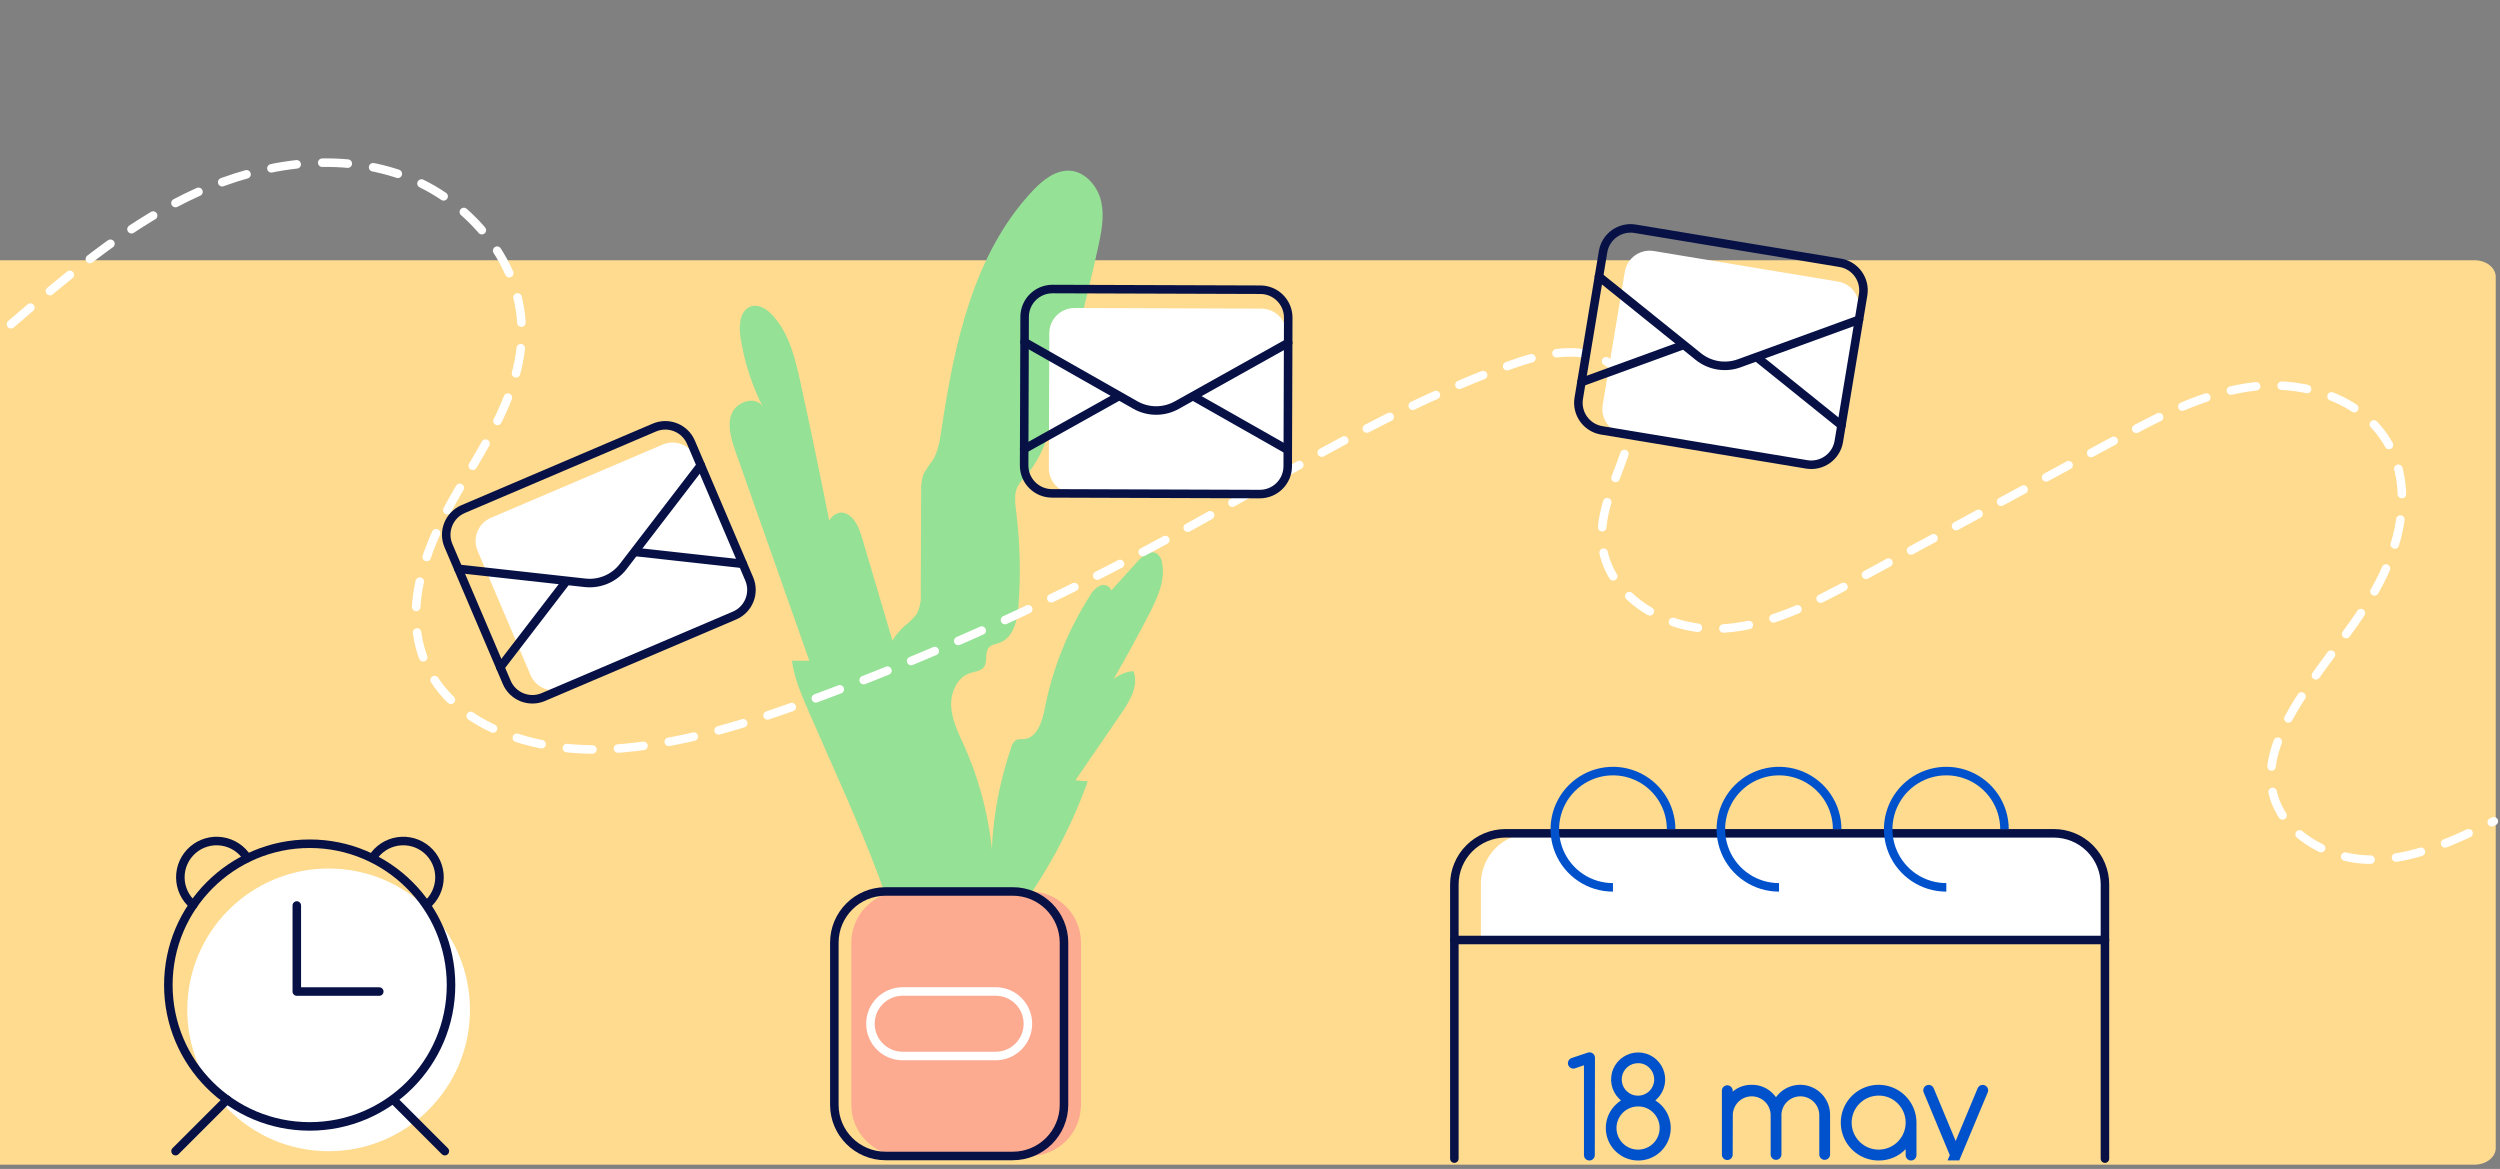<svg width="586" height="274" viewBox="0 0 586 274" fill="none" xmlns="http://www.w3.org/2000/svg">
<rect x="0" y="0" width="586" height="274" fill="#808080" stroke="none"/>
<g clip-path="url(#clip0)">
<path d="M0 61H580.009C581.332 61 582.602 61.411 583.538 62.141C584.474 62.872 585 63.864 585 64.897V269.103C585 270.137 584.474 271.128 583.538 271.859C582.602 272.589 581.332 273 580.009 273H0V61Z" fill="#FEDB8F"/>
<path d="M77.03 269.84C95.327 269.84 110.16 255.007 110.16 236.71C110.16 218.413 95.327 203.58 77.03 203.58C58.733 203.58 43.9 218.413 43.9 236.71C43.9 255.007 58.733 269.84 77.03 269.84Z" fill="white"/>
<path d="M72.59 264.03C90.887 264.03 105.72 249.197 105.72 230.9C105.72 212.603 90.887 197.77 72.59 197.77C54.293 197.77 39.46 212.603 39.46 230.9C39.46 249.197 54.293 264.03 72.59 264.03Z" stroke="#071146" stroke-width="2" stroke-linecap="round" stroke-linejoin="round"/>
<path d="M69.57 212.25V232.42H88.9" stroke="#071146" stroke-width="2" stroke-linecap="round" stroke-linejoin="round"/>
<path d="M41.15 269.83L53.23 257.76" stroke="#071146" stroke-width="2" stroke-linecap="round" stroke-linejoin="round"/>
<path d="M104.27 269.83L92.19 257.76" stroke="#071146" stroke-width="2" stroke-linecap="round" stroke-linejoin="round"/>
<path d="M45.29 212.13C44.352 211.338 43.596 210.353 43.075 209.241C42.553 208.129 42.279 206.918 42.271 205.69C42.263 204.462 42.521 203.247 43.027 202.129C43.533 201.01 44.276 200.014 45.203 199.21C46.131 198.406 47.222 197.812 48.401 197.47C49.58 197.128 50.82 197.045 52.034 197.227C53.248 197.41 54.408 197.853 55.435 198.527C56.461 199.201 57.33 200.089 57.98 201.13" stroke="#071146" stroke-width="2" stroke-linecap="round" stroke-linejoin="round"/>
<path d="M100 212.13C100.938 211.338 101.694 210.353 102.215 209.241C102.737 208.129 103.011 206.918 103.019 205.69C103.027 204.462 102.769 203.247 102.263 202.129C101.757 201.01 101.015 200.014 100.087 199.21C99.159 198.406 98.068 197.812 96.889 197.47C95.71 197.128 94.47 197.045 93.256 197.227C92.042 197.41 90.882 197.853 89.855 198.527C88.829 199.201 87.96 200.089 87.31 201.13" stroke="#071146" stroke-width="2" stroke-linecap="round" stroke-linejoin="round"/>
<path d="M348.83 220.33H493.4V207.33C493.454 204.216 492.274 201.206 490.118 198.958C487.961 196.71 485.004 195.406 481.89 195.33H358.64C355.526 195.406 352.568 196.71 350.412 198.958C348.256 201.206 347.076 204.216 347.13 207.33V220.33H348.83Z" fill="white"/>
<path d="M340.9 271.58V207.33C340.9 204.147 342.164 201.095 344.415 198.845C346.665 196.594 349.717 195.33 352.9 195.33H481.4C484.583 195.33 487.635 196.594 489.885 198.845C492.136 201.095 493.4 204.147 493.4 207.33V271.58" stroke="#071146" stroke-width="2" stroke-linecap="round" stroke-linejoin="round"/>
<path d="M340.9 220.33H493.4" stroke="#071146" stroke-width="2" stroke-linecap="round" stroke-linejoin="round"/>
<path d="M373.82 270.75C373.82 271.087 373.686 271.41 373.448 271.648C373.21 271.886 372.887 272.02 372.55 272.02C372.213 272.02 371.89 271.886 371.652 271.648C371.414 271.41 371.28 271.087 371.28 270.75V249.7L369.28 250.38C369.125 250.444 368.958 250.478 368.79 250.48C368.453 250.48 368.13 250.346 367.892 250.108C367.654 249.87 367.52 249.547 367.52 249.21C367.518 249.042 367.551 248.875 367.617 248.721C367.682 248.566 367.779 248.426 367.9 248.31C368.022 248.185 368.168 248.086 368.33 248.02L372.13 246.75C372.277 246.695 372.433 246.668 372.59 246.67C372.927 246.67 373.25 246.804 373.488 247.042C373.726 247.28 373.86 247.603 373.86 247.94L373.82 270.75Z" fill="#0052CC"/>
<path d="M379.95 257.94C379.79 257.8 379.633 257.653 379.48 257.5C378.598 256.611 377.999 255.482 377.758 254.253C377.518 253.025 377.646 251.752 378.127 250.597C378.608 249.441 379.421 248.454 380.463 247.759C381.504 247.065 382.728 246.694 383.98 246.694C385.232 246.694 386.456 247.065 387.497 247.759C388.539 248.454 389.352 249.441 389.833 250.597C390.314 251.752 390.442 253.025 390.202 254.253C389.961 255.482 389.362 256.611 388.48 257.5C388.32 257.66 388.163 257.807 388.01 257.94C388.507 258.254 388.969 258.619 389.39 259.03C390.455 260.094 391.18 261.45 391.474 262.926C391.767 264.403 391.617 265.933 391.041 267.324C390.465 268.714 389.49 269.903 388.238 270.739C386.987 271.576 385.515 272.022 384.01 272.022C382.505 272.022 381.033 271.576 379.782 270.739C378.53 269.903 377.555 268.714 376.979 267.324C376.403 265.933 376.253 264.403 376.546 262.926C376.84 261.45 377.565 260.094 378.63 259.03C379.029 258.62 379.472 258.254 379.95 257.94ZM383.95 259.35C382.78 259.353 381.647 259.762 380.744 260.507C379.842 261.251 379.225 262.286 378.999 263.434C378.773 264.582 378.953 265.773 379.506 266.804C380.06 267.835 380.954 268.642 382.035 269.088C383.117 269.534 384.32 269.591 385.44 269.25C386.559 268.909 387.525 268.19 388.174 267.216C388.823 266.243 389.115 265.074 388.999 263.91C388.884 262.745 388.368 261.657 387.54 260.83C387.08 260.357 386.53 259.983 385.921 259.728C385.313 259.474 384.659 259.345 384 259.35H383.95ZM383.95 249.21C383.068 249.208 382.213 249.512 381.531 250.07C380.848 250.628 380.38 251.405 380.207 252.269C380.033 253.134 380.164 254.031 380.578 254.81C380.992 255.588 381.664 256.198 382.477 256.537C383.291 256.876 384.197 256.922 385.041 256.668C385.885 256.413 386.615 255.874 387.106 255.142C387.597 254.41 387.819 253.53 387.734 252.653C387.649 251.775 387.262 250.954 386.64 250.33C386.298 249.975 385.888 249.693 385.434 249.501C384.981 249.308 384.493 249.209 384 249.21H383.95Z" fill="#0052CC"/>
<path d="M406.14 270.75C406.112 271.066 405.966 271.36 405.732 271.574C405.498 271.789 405.192 271.907 404.875 271.907C404.558 271.907 404.252 271.789 404.018 271.574C403.784 271.36 403.638 271.066 403.61 270.75V255.55C403.638 255.234 403.784 254.94 404.018 254.726C404.252 254.511 404.558 254.393 404.875 254.393C405.192 254.393 405.498 254.511 405.732 254.726C405.966 254.94 406.112 255.234 406.14 255.55V255.88C407.374 254.821 408.954 254.252 410.58 254.28C411.495 254.26 412.404 254.427 413.252 254.77C414.099 255.114 414.868 255.628 415.51 256.28C415.793 256.56 416.053 256.861 416.29 257.18C416.526 256.86 416.787 256.559 417.07 256.28C418.05 255.319 419.291 254.667 420.639 254.406C421.987 254.145 423.381 254.286 424.65 254.812C425.918 255.337 427.003 256.224 427.772 257.361C428.54 258.499 428.957 259.837 428.97 261.21V270.71C428.942 271.026 428.796 271.32 428.562 271.534C428.328 271.749 428.022 271.867 427.705 271.867C427.388 271.867 427.082 271.749 426.848 271.534C426.614 271.32 426.468 271.026 426.44 270.71V261.21C426.386 260.07 425.895 258.995 425.069 258.207C424.243 257.42 423.146 256.981 422.005 256.981C420.864 256.981 419.767 257.42 418.941 258.207C418.115 258.995 417.624 260.07 417.57 261.21V270.71C417.542 271.026 417.396 271.32 417.162 271.534C416.928 271.749 416.622 271.867 416.305 271.867C415.988 271.867 415.682 271.749 415.448 271.534C415.214 271.32 415.068 271.026 415.04 270.71V261.21C414.986 260.07 414.495 258.995 413.669 258.207C412.843 257.42 411.746 256.981 410.605 256.981C409.464 256.981 408.367 257.42 407.541 258.207C406.715 258.995 406.224 260.07 406.17 261.21L406.14 270.75Z" fill="#0052CC"/>
<path d="M446.69 269.36C445.871 270.213 444.886 270.89 443.796 271.347C442.705 271.805 441.532 272.034 440.35 272.02C438.596 272.02 436.881 271.5 435.422 270.525C433.963 269.551 432.827 268.165 432.155 266.544C431.484 264.924 431.308 263.14 431.65 261.42C431.993 259.699 432.837 258.118 434.078 256.878C435.318 255.637 436.899 254.793 438.62 254.45C440.34 254.108 442.124 254.284 443.744 254.955C445.365 255.627 446.75 256.763 447.725 258.222C448.7 259.681 449.22 261.396 449.22 263.15V270.75C449.22 271.087 449.086 271.41 448.848 271.648C448.61 271.886 448.287 272.02 447.95 272.02C447.613 272.02 447.29 271.886 447.052 271.648C446.814 271.41 446.68 271.087 446.68 270.75L446.69 269.36ZM440.35 256.81C438.886 256.812 437.467 257.321 436.336 258.252C435.205 259.182 434.432 260.476 434.148 261.912C433.864 263.349 434.087 264.84 434.779 266.13C435.471 267.421 436.588 268.432 437.942 268.991C439.295 269.55 440.801 269.622 442.202 269.196C443.603 268.769 444.812 267.87 445.625 266.652C446.437 265.433 446.802 263.971 446.657 262.514C446.512 261.056 445.866 259.695 444.83 258.66C444.25 258.064 443.555 257.592 442.786 257.274C442.017 256.956 441.192 256.798 440.36 256.81H440.35Z" fill="#0052CC"/>
<path d="M456.51 272L457.03 270.76L450.95 256.15C450.851 255.956 450.803 255.74 450.811 255.523C450.819 255.306 450.883 255.094 450.996 254.908C451.109 254.722 451.269 254.569 451.459 254.462C451.648 254.356 451.862 254.3 452.08 254.3C452.246 254.298 452.412 254.328 452.566 254.39C452.72 254.452 452.861 254.544 452.98 254.66C453.111 254.798 453.213 254.962 453.28 255.14L458.41 267.45L463.54 255.14C463.611 254.959 463.72 254.795 463.86 254.66C463.976 254.542 464.115 254.45 464.268 254.388C464.421 254.326 464.585 254.296 464.75 254.3C465.087 254.3 465.41 254.434 465.648 254.672C465.886 254.91 466.02 255.233 466.02 255.57C466.023 255.775 465.975 255.978 465.88 256.16L459.25 272" fill="#0052CC"/>
<path d="M378.08 208C375.384 208 372.749 207.201 370.508 205.703C368.266 204.205 366.519 202.077 365.488 199.586C364.456 197.095 364.186 194.355 364.712 191.711C365.238 189.067 366.536 186.638 368.442 184.732C370.348 182.826 372.777 181.528 375.421 181.002C378.065 180.476 380.805 180.746 383.296 181.778C385.787 182.809 387.915 184.556 389.413 186.798C390.911 189.039 391.71 191.674 391.71 194.37" stroke="#0052CC" stroke-width="2" stroke-miterlimit="10"/>
<path d="M417 208C414.304 208 411.669 207.201 409.428 205.703C407.186 204.205 405.439 202.077 404.408 199.586C403.376 197.095 403.106 194.355 403.632 191.711C404.158 189.067 405.456 186.638 407.362 184.732C409.268 182.826 411.697 181.528 414.341 181.002C416.985 180.476 419.725 180.746 422.216 181.778C424.707 182.809 426.835 184.556 428.333 186.798C429.831 189.039 430.63 191.674 430.63 194.37" stroke="#0052CC" stroke-width="2" stroke-miterlimit="10"/>
<path d="M456.22 208C453.524 208 450.889 207.201 448.648 205.703C446.406 204.205 444.659 202.077 443.628 199.586C442.596 197.095 442.326 194.355 442.852 191.711C443.378 189.067 444.676 186.638 446.582 184.732C448.488 182.826 450.917 181.528 453.561 181.002C456.205 180.476 458.945 180.746 461.436 181.778C463.927 182.809 466.055 184.556 467.553 186.798C469.051 189.039 469.85 191.674 469.85 194.37" stroke="#0052CC" stroke-width="2" stroke-miterlimit="10"/>
<path d="M205.68 167.809C205.31 160.209 206.39 151.809 212.06 146.699C213.16 145.89 214.131 144.919 214.94 143.819C215.662 142.31 215.969 140.636 215.83 138.969L215.92 115.169C215.836 113.814 216.02 112.454 216.46 111.169C217.087 110.038 217.802 108.958 218.6 107.939C219.91 105.839 220.3 103.299 220.66 100.849C223.66 80.749 228.11 59.599 242.01 44.769C244.42 42.199 247.53 39.699 251.01 40.029C254.49 40.359 257.37 43.759 258.14 47.309C258.91 50.859 258.14 54.549 257.37 58.099C254.51 70.939 251.23 83.676 247.53 96.309C245.95 101.699 244.2 107.239 240.53 111.449C239.754 112.223 239.082 113.093 238.53 114.039C237.66 115.789 237.94 117.859 238.18 119.799C239.1 127.139 239.287 134.552 238.74 141.929C238.48 145.359 237.59 149.419 234.38 150.629C233.48 150.969 232.38 151.069 231.79 151.779C230.73 152.989 231.58 155.079 230.62 156.359C229.9 157.359 228.52 157.359 227.38 157.779C224.3 158.779 222.76 162.429 222.96 165.669C223.16 168.909 224.7 171.889 226.02 174.849C231.094 186.249 233.436 198.675 232.86 211.139C232.75 213.389 232.49 215.779 231.07 217.529C225.62 224.229 215.48 202.879 213.57 198.879C208.912 189.146 206.23 178.586 205.68 167.809Z" fill="#95E196"/>
<path d="M189.41 166.439C187.8 162.699 186.17 158.909 185.62 154.869H189.7L172.4 105.819C171.4 102.949 170.4 99.759 171.52 96.939C172.64 94.119 177.08 92.709 178.75 95.259C176.165 90.129 174.41 84.62 173.55 78.939C173.14 76.199 173.46 72.589 176.11 71.799C177.95 71.249 179.85 72.509 181.11 73.929C185.02 78.179 186.42 84.089 187.65 89.729C190.17 101.289 192.573 112.876 194.86 124.489C192.69 123.139 195.5 119.489 197.93 120.249C200.36 121.009 201.4 123.829 202.12 126.249L207.42 144.169L221.89 193.059C223.35 197.989 224.81 203.279 223.29 208.189C222.06 212.189 217.65 216.109 213.29 215.189C208.45 214.189 207.37 209.189 205.91 205.239C201 192.149 195 179.339 189.41 166.439Z" fill="#95E196"/>
<path d="M237.07 175.109C237.144 174.765 237.286 174.438 237.487 174.148C237.687 173.858 237.943 173.61 238.24 173.419C238.778 173.261 239.342 173.207 239.9 173.259C243.07 173.089 244.31 169.139 244.9 166.019C246.746 156.628 250.346 147.668 255.51 139.609C256.022 138.62 256.825 137.81 257.81 137.289C258.058 137.177 258.327 137.117 258.6 137.113C258.872 137.109 259.143 137.16 259.394 137.264C259.646 137.368 259.874 137.522 260.064 137.718C260.255 137.913 260.403 138.145 260.5 138.399L266.67 131.559C267.85 130.249 269.67 128.829 271.17 129.759C271.518 130.027 271.807 130.363 272.02 130.746C272.234 131.13 272.366 131.553 272.41 131.989C273.19 136.109 271.26 140.219 269.33 143.989C266.663 149.116 263.897 154.186 261.03 159.199C262.342 158.107 263.959 157.447 265.66 157.309C267 160.599 264.9 164.189 262.9 167.109L252.08 182.899L254.98 183.149C251.71 192.239 247.344 200.896 241.98 208.929C240.46 211.199 236.44 215.929 233.4 212.929C231.51 211.109 232.4 204.809 232.4 202.519C232.442 193.188 234.019 183.928 237.07 175.109Z" fill="#95E196"/>
<path d="M241.38 208.959H211.55C204.923 208.959 199.55 214.332 199.55 220.959V258.959C199.55 265.587 204.923 270.959 211.55 270.959H241.38C248.007 270.959 253.38 265.587 253.38 258.959V220.959C253.38 214.332 248.007 208.959 241.38 208.959Z" fill="#FCAA90"/>
<path d="M237.4 208.959H207.57C200.943 208.959 195.57 214.332 195.57 220.959V258.959C195.57 265.587 200.943 270.959 207.57 270.959H237.4C244.027 270.959 249.4 265.587 249.4 258.959V220.959C249.4 214.332 244.027 208.959 237.4 208.959Z" stroke="#071146" stroke-width="2" stroke-linecap="round" stroke-linejoin="round"/>
<path d="M233.38 232.399H211.59C207.415 232.399 204.03 235.784 204.03 239.959V239.969C204.03 244.145 207.415 247.529 211.59 247.529H233.38C237.555 247.529 240.94 244.145 240.94 239.969V239.959C240.94 235.784 237.555 232.399 233.38 232.399Z" stroke="white" stroke-width="2" stroke-linecap="round" stroke-linejoin="round"/>
<path d="M2.57 76C15.41 65 28.43 53.8 43.57 46.35C58.71 38.9 76.57 35.44 92.72 40.56C108.87 45.68 122.34 60.75 122.29 77.72C122.29 91.35 114.13 103.4 107.29 115.18C100.45 126.96 94.53 141.05 99.12 153.87C105.02 170.34 125.38 176.52 142.78 175.59C159.54 174.7 175.78 169.44 191.5 163.59C220.132 152.979 247.961 140.316 274.77 125.7C301.27 111.25 326.98 94.81 355.52 85.04C363.43 82.33 373.42 80.64 379.08 86.81C383.81 91.97 382.94 100.12 380.65 106.74C378.36 113.36 375 120 375.51 127C376.4 139.1 389.38 147.35 401.51 147.39C413.64 147.43 424.81 141.53 435.45 135.78L495.45 103.33C506.01 97.62 516.92 91.8 528.85 90.55C540.78 89.3 554.13 93.72 559.95 104.26C565.77 114.8 562.58 128.17 556.6 138.59C550.62 149.01 542.11 157.83 536.4 168.41C533.75 173.33 531.69 178.89 532.48 184.41C533.94 194.67 544.94 201.32 555.25 201.5C565.56 201.68 575.25 197.02 584.55 192.5" stroke="white" stroke-width="2" stroke-linecap="round" stroke-linejoin="round" stroke-dasharray="6 6"/>
<path d="M155.334 104.205L115.071 121.371C112.068 122.651 110.672 126.123 111.952 129.125L124.364 158.24C125.644 161.242 129.116 162.639 132.119 161.359L172.382 144.193C175.385 142.913 176.781 139.441 175.501 136.439L163.089 107.324C161.808 104.322 158.337 102.925 155.334 104.205Z" fill="white"/>
<path d="M107.43 133.32L137.14 136.61C138.83 136.796 140.54 136.544 142.105 135.876C143.669 135.209 145.035 134.149 146.07 132.8L164.27 109.08" stroke="#071146" stroke-width="2" stroke-linecap="round" stroke-linejoin="round"/>
<path d="M174.11 132.17L149.09 129.4" stroke="#071146" stroke-width="2" stroke-linecap="round" stroke-linejoin="round"/>
<path d="M132.6 136.43L117.27 156.4" stroke="#071146" stroke-width="2" stroke-linecap="round" stroke-linejoin="round"/>
<path d="M153.381 100.221L108.573 119.324C105.25 120.74 103.705 124.582 105.121 127.905L118.777 159.935C120.194 163.258 124.035 164.803 127.358 163.386L172.166 144.284C175.488 142.867 177.034 139.025 175.617 135.703L161.961 103.672C160.545 100.349 156.703 98.804 153.381 100.221Z" stroke="#071146" stroke-width="2" stroke-linecap="round" stroke-linejoin="round"/>
<path d="M430.834 66.003L387.654 58.839C384.434 58.304 381.391 60.482 380.856 63.702L375.676 94.925C375.142 98.145 377.319 101.188 380.539 101.723L423.719 108.886C426.939 109.421 429.982 107.243 430.517 104.023L435.697 72.8C436.231 69.58 434.054 66.537 430.834 66.003Z" fill="white"/>
<path d="M374.79 64.83L398.08 83.57C399.405 84.637 400.983 85.343 402.661 85.622C404.34 85.9 406.061 85.741 407.66 85.16L435.75 74.94" stroke="#071146" stroke-width="2" stroke-linecap="round" stroke-linejoin="round"/>
<path d="M431.64 99.69L412.03 83.91" stroke="#071146" stroke-width="2" stroke-linecap="round" stroke-linejoin="round"/>
<path d="M394.34 80.97L370.68 89.58" stroke="#071146" stroke-width="2" stroke-linecap="round" stroke-linejoin="round"/>
<path d="M431.334 61.596L383.28 53.623C379.717 53.032 376.349 55.441 375.758 59.005L370.059 93.355C369.468 96.918 371.877 100.286 375.441 100.877L423.494 108.85C427.057 109.441 430.425 107.032 431.016 103.468L436.715 69.118C437.306 65.555 434.897 62.187 431.334 61.596Z" stroke="#071146" stroke-width="2" stroke-linecap="round" stroke-linejoin="round"/>
<path d="M295.659 72.34L251.889 72.195C248.625 72.184 245.97 74.821 245.959 78.085L245.854 109.735C245.844 112.999 248.481 115.654 251.745 115.664L295.514 115.81C298.778 115.82 301.433 113.183 301.444 109.919L301.549 78.269C301.56 75.005 298.923 72.351 295.659 72.34Z" fill="white"/>
<path d="M240.15 80.18L266.15 94.95C267.632 95.785 269.304 96.224 271.005 96.224C272.706 96.224 274.378 95.785 275.86 94.95L301.95 80.36" stroke="#071146" stroke-width="2" stroke-linecap="round" stroke-linejoin="round"/>
<path d="M301.85 105.47L279.96 93.04" stroke="#071146" stroke-width="2" stroke-linecap="round" stroke-linejoin="round"/>
<path d="M262.03 92.98L240.06 105.26" stroke="#071146" stroke-width="2" stroke-linecap="round" stroke-linejoin="round"/>
<path d="M295.443 67.909L246.734 67.748C243.122 67.736 240.184 70.654 240.172 74.266L240.057 109.086C240.045 112.698 242.963 115.635 246.575 115.647L295.285 115.809C298.896 115.821 301.834 112.902 301.846 109.291L301.962 74.471C301.974 70.859 299.055 67.921 295.443 67.909Z" stroke="#071146" stroke-width="2" stroke-linecap="round" stroke-linejoin="round"/>
</g>
<defs>
<clipPath id="clip0">
<rect width="586" height="273.02" fill="white"/>
</clipPath>
</defs>
</svg>
